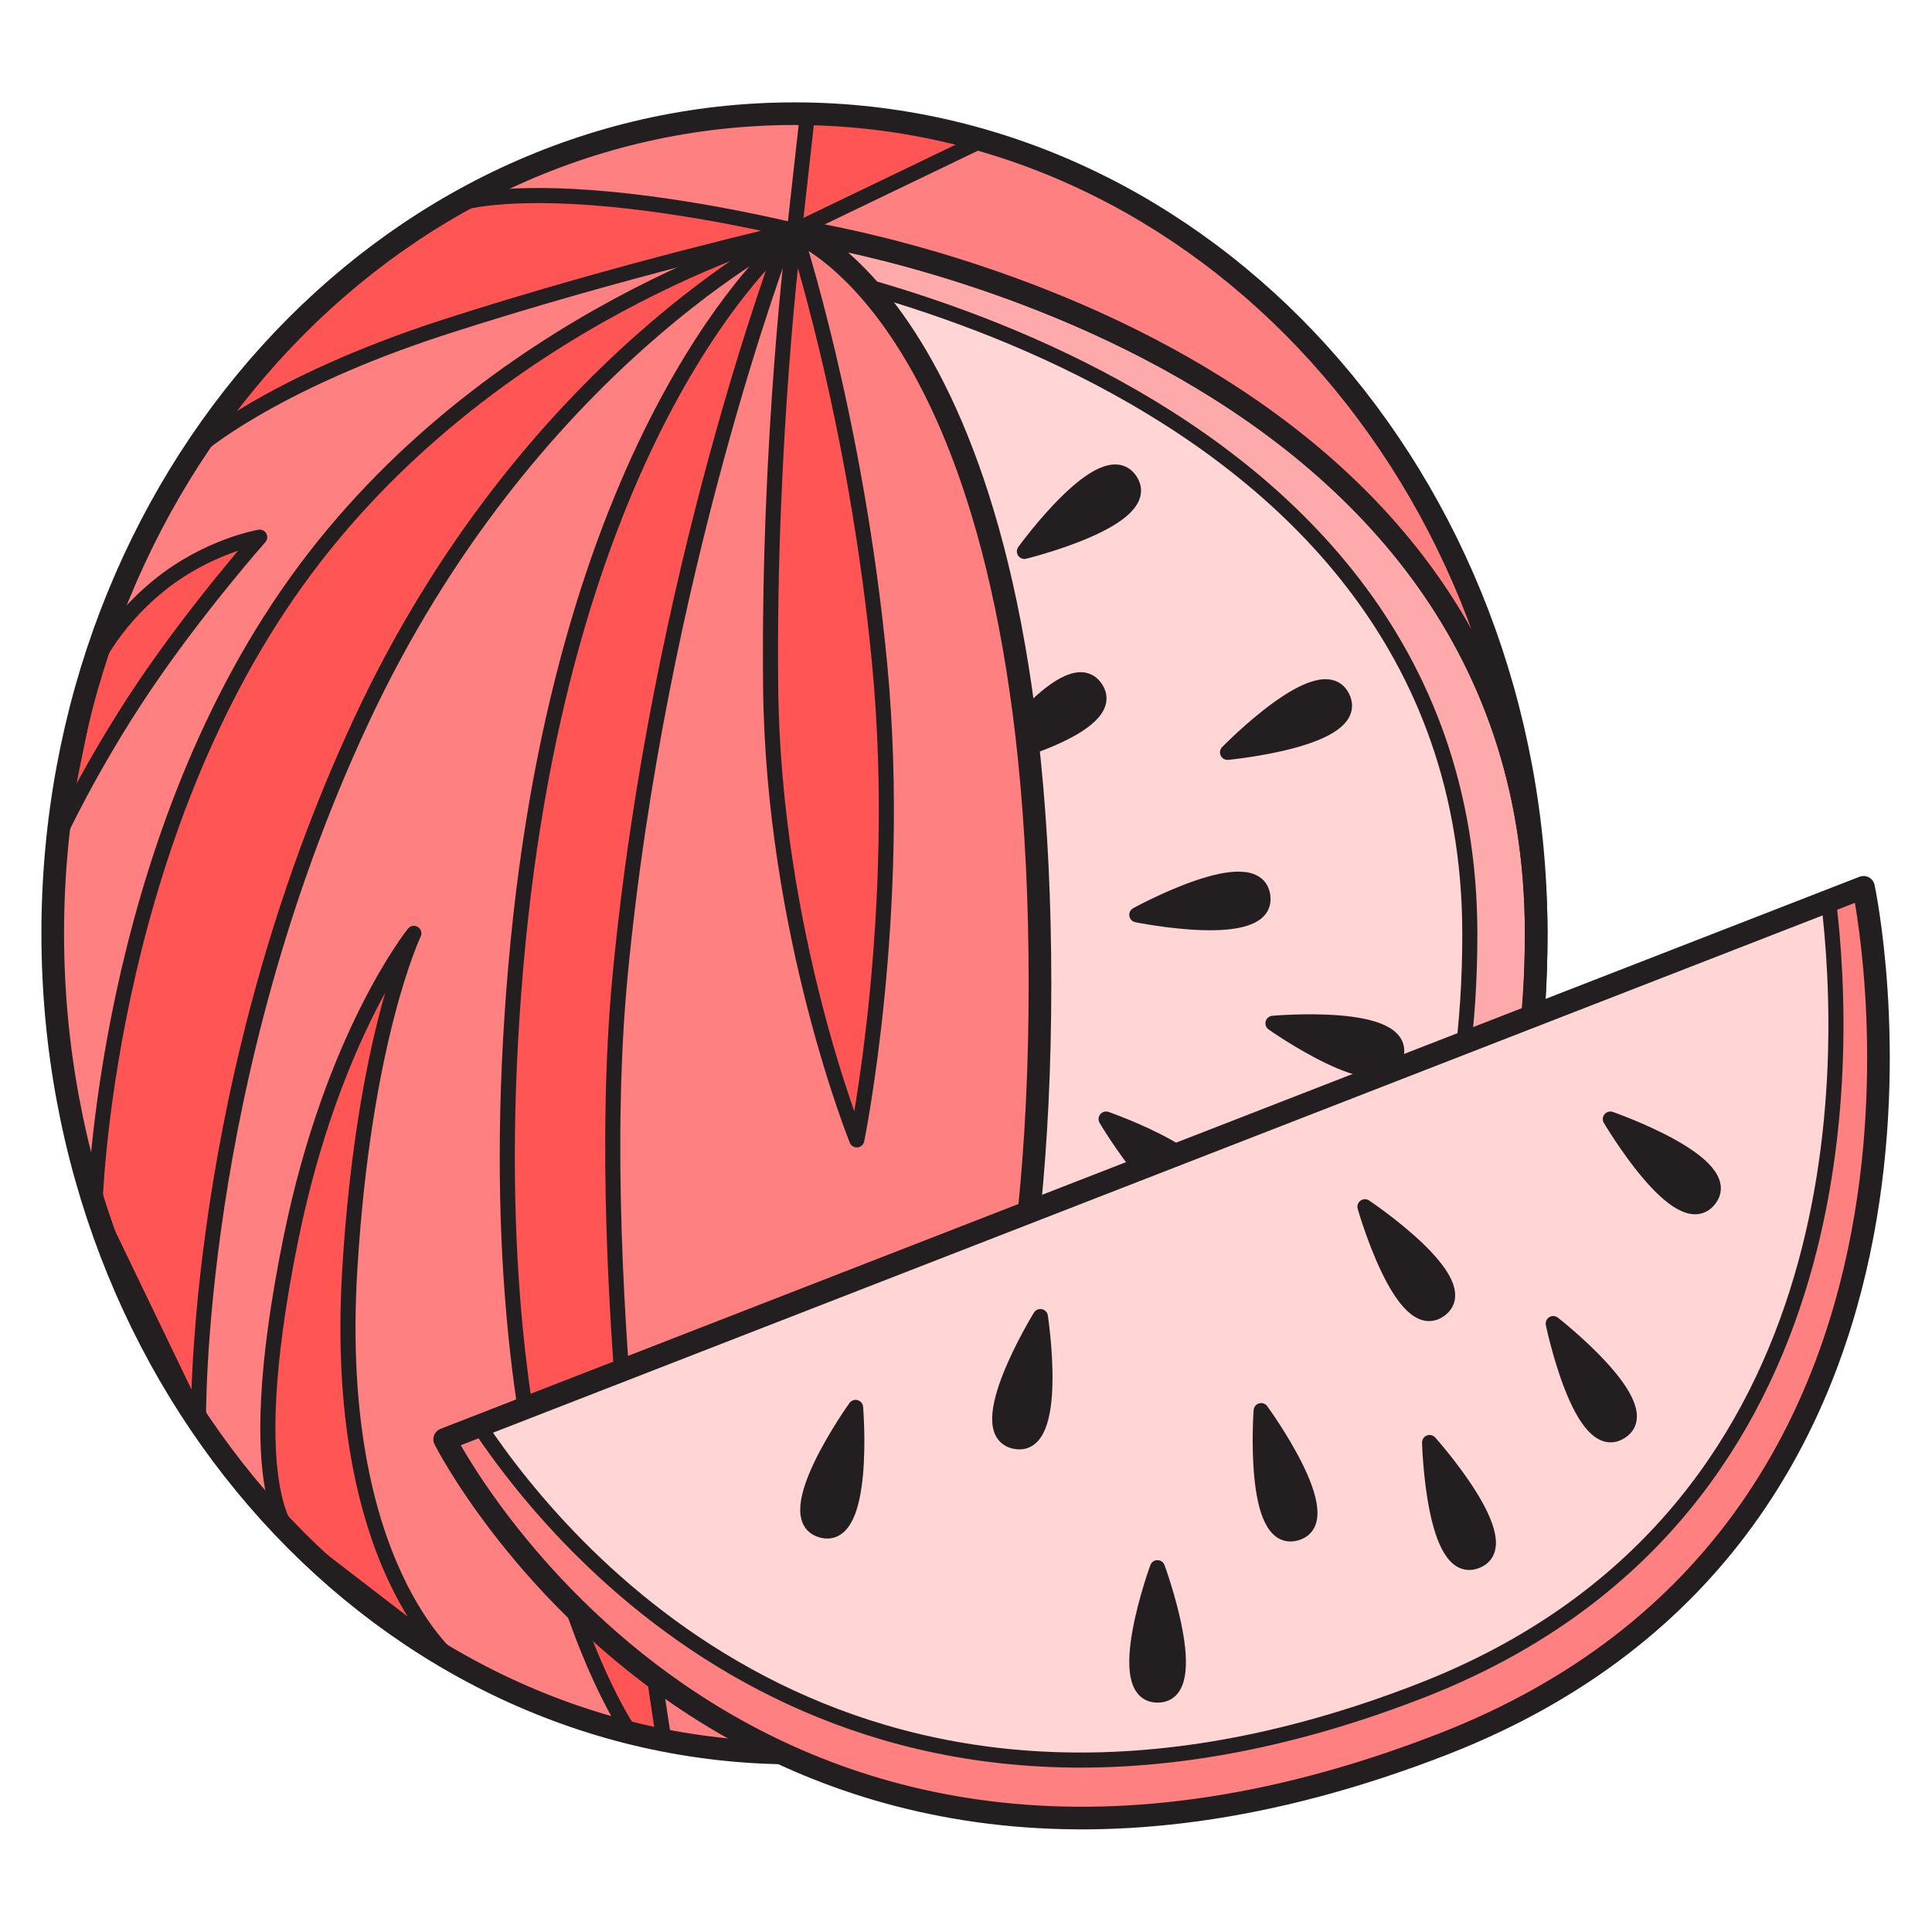 <svg xmlns="http://www.w3.org/2000/svg" viewBox="0 0 256 256">
    <g stroke-width=".726">
        <path fill="#faa" stroke="#231f20" stroke-linejoin="round" stroke-miterlimit="10" stroke-width="2.178" d="M100.625 71.5s23.625 8.375 23.625 72.5-23.625 74-23.625 74S172 212 172 139.125C172 81.5 100.625 71.5 100.625 71.5z" transform="matrix(1.377 0 0 1.377 -33.29 -67.9)"/>
        <path fill="#ffd5d5" stroke="#231f20" stroke-linejoin="round" stroke-miterlimit="10" stroke-width="1.452" d="M94.239 73.892s23.625 8.089 23.625 70.026c0 61.936-23.625 71.475-23.625 71.475s71.375-5.797 71.375-76.184c0-55.658-71.375-65.317-71.375-65.317z" transform="matrix(1.377 0 0 1.377 -33.29 -67.9)"/>
        <path fill="#231f20" stroke="#231f20" stroke-linejoin="round" stroke-miterlimit="10" stroke-width="1.452" d="M146.668 147.779s10.665 7.534 11.837 3.188c1.17-4.344-11.837-3.188-11.837-3.188zM142.298 121.707s12.999-1.231 11.057-5.291c-1.942-4.059-11.057 5.291-11.057 5.291zM119.441 122.381s12.674-3.136 10.155-6.865-10.155 6.865-10.155 6.865zM133.567 137.34s12.794 2.611 12.119-1.838c-.675-4.449-12.119 1.838-12.119 1.838zM122.751 102.37s12.682-3.109 10.169-6.843c-2.512-3.733-10.169 6.843-10.169 6.843zM130.613 156.994s6.628 11.25 9.48 7.77c2.852-3.48-9.48-7.77-9.48-7.77z" transform="matrix(1.377 0 0 1.377 -33.29 -67.9)"/>
        <path fill="#ff8080" d="M203.632 123.704c0 59.993-44.018 108.627-98.316 108.627S7 183.697 7 123.704C7 63.71 51.018 15.077 105.316 15.077s98.316 48.633 98.316 108.627zM105.316 30.57s32.543 11.534 32.543 99.848c0 88.313-32.543 101.913-32.543 101.913s98.316-8.264 98.316-108.627c0-79.362-98.316-93.134-98.316-93.134z"/>
        <path fill="#f55" stroke="#231f20" stroke-linejoin="round" stroke-miterlimit="10" stroke-width="1.452" d="M99.667 72.5s-21.358 17.834-25.858 69.834 11.011 73.724 11.011 73.724l3.254.727s-7.146-42.68-4.24-73.45C87.5 104.5 99.667 72.5 99.667 72.5zM64 139.125s-7.833 9.709-11.833 29.375c-5.208 25.604.395 28.937.395 28.937l15.311 11.786s-11.766-9.058-10.04-37.723C59.177 149.173 64 139.125 64 139.125z" transform="matrix(1.377 0 0 1.377 -33.29 -67.9)"/>
        <path fill="#f55" stroke="#231f20" stroke-linejoin="round" stroke-miterlimit="10" stroke-width="1.452" d="M100.625 71.5s-25.612 12.691-41.689 47.167c-16.167 34.667-15.658 67.424-15.658 67.424l-9.97-20.696s.859-34.229 19.359-60.062S100.625 71.5 100.625 71.5zM49.166 101s-6.044 6.819-11.167 14.429-8.259 14.43-8.259 14.43l3.306-16.177s1.694-4.182 6.407-8.015S49.166 101 49.166 101z" transform="matrix(1.377 0 0 1.377 -33.29 -67.9)"/>
        <path fill="#f55" stroke="#231f20" stroke-linejoin="round" stroke-miterlimit="10" stroke-width="1.452" d="M43.035 92.524s7.047-6.289 23.931-11.749c16.884-5.46 33.659-9.275 33.659-9.275s-9.784-2.438-19.458-3.167c-9.674-.729-13.294.695-13.294.695s-6.022 2.518-12.365 8.98c-6.343 6.462-12.473 14.516-12.473 14.516zM101.879 60.264L100.625 71.5l18.074-8.698s-4.998-.999-10.29-2.06c-2.798-.297-6.53-.478-6.53-.478zM100.625 71.5s-2.542 20.203-2.292 43.929c.25 23.726 8.291 43.571 8.291 43.571s4.459-21.869 2.209-45.667c-2.25-23.797-8.208-41.833-8.208-41.833z" transform="matrix(1.377 0 0 1.377 -33.29 -67.9)"/>
        <path fill="none" stroke="#231f20" stroke-linejoin="round" stroke-miterlimit="10" stroke-width="2.178" d="M172 139.125C172 182.687 140.044 218 100.625 218S29.25 182.687 29.25 139.125 61.206 60.25 100.625 60.25 172 95.563 172 139.125zM100.625 71.5s23.625 8.375 23.625 72.5-23.625 74-23.625 74S172 212 172 139.125C172 81.5 100.625 71.5 100.625 71.5z" transform="matrix(1.377 0 0 1.377 -33.29 -67.9)"/>
    </g>
    <g stroke-width=".726">
        <path fill="#ff8080" d="M247.018 117.605L58.952 190.761s38.75 76.79 132.3 40.399c73.978-28.775 55.766-113.555 55.766-113.555z"/>
        <path fill="#ffd5d5" stroke="#231f20" stroke-miterlimit="10" stroke-width="1.452" d="M160.918 211.997c42.31-16.461 41.102-60.365 39.218-75.992L70.292 186.522c8.671 12.986 37.12 46.292 90.626 25.475z" transform="matrix(1.377 0 0 1.377 -33.29 -67.9)"/>
        <path fill="#231f20" stroke="#231f20" stroke-linejoin="round" stroke-miterlimit="10" stroke-width="1.452" d="M179.135 156.994s6.628 11.25 9.48 7.77c2.852-3.48-9.48-7.77-9.48-7.77zM173.639 176.674s2.65 12.786 6.472 10.41c3.822-2.376-6.472-10.41-6.472-10.41zM161.742 188.12s.339 13.053 4.521 11.393c4.183-1.659-4.521-11.393-4.521-11.393zM145.533 185.05s-.951 13.022 3.375 11.783c4.326-1.238-3.375-11.783-3.375-11.783zM135.553 200.165s-4.48 12.265.02 12.258c4.5-.007-.02-12.258-.02-12.258zM106.507 184.742s-7.603 10.616-3.265 11.814c4.338 1.2 3.265-11.814 3.265-11.814zM124.288 175.997s-6.842 11.12-2.432 12.014c4.411.892 2.432-12.014 2.432-12.014zM155.52 165.432s3.572 12.56 7.211 9.912c3.639-2.648-7.211-9.912-7.211-9.912z" transform="matrix(1.377 0 0 1.377 -33.29 -67.9)"/>
        <path fill="none" stroke="#231f20" stroke-linejoin="round" stroke-miterlimit="10" stroke-width="2.178" d="M203.497 134.697L66.966 187.816s28.131 55.758 96.046 29.334c53.706-20.894 40.485-82.453 40.485-82.453z" transform="matrix(1.377 0 0 1.377 -33.29 -67.9)"/>
    </g>
</svg>
